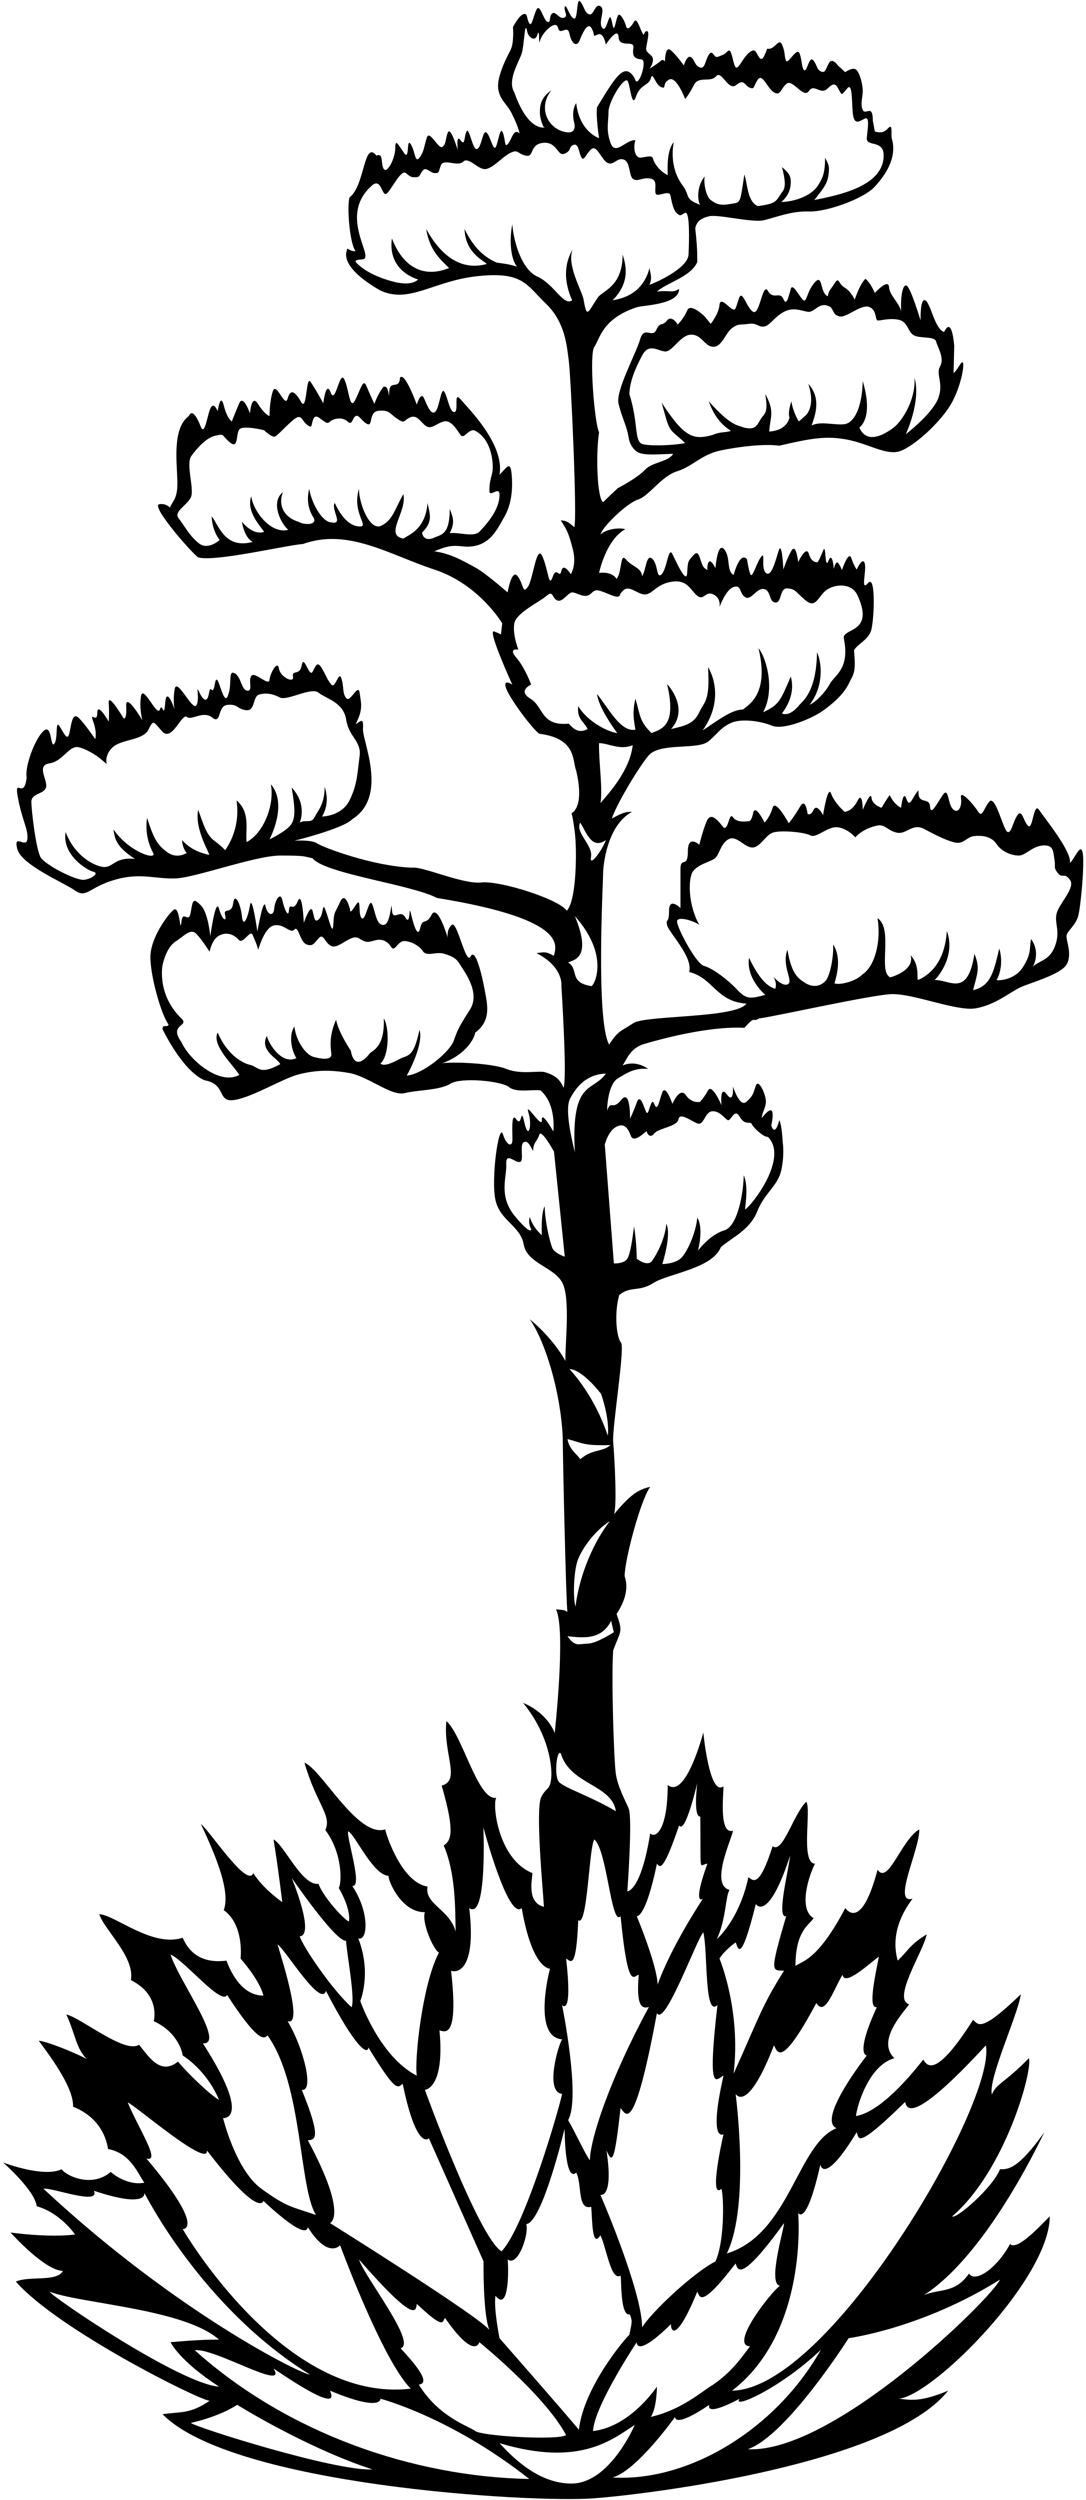 <?xml version="1.0" encoding="UTF-8"?>
<svg xmlns="http://www.w3.org/2000/svg" xmlns:xlink="http://www.w3.org/1999/xlink" width="296pt" height="681pt" viewBox="0 0 296 681" version="1.1">
<g id="surface1">
<path style=" stroke:none;fill-rule:nonzero;fill:rgb(0%,0%,0%);fill-opacity:1;" d="M 293.816 249.75 C 294.551 247.367 295.652 235.266 295.102 232.332 C 294.551 229.398 292.902 233.984 291.617 235.082 C 292.168 231.965 284.652 222.801 283.184 220.602 C 281.719 218.398 281.535 226.102 280.25 225 C 278.969 223.898 278.602 220.234 277.316 222.066 C 276.035 223.898 275.629 227.332 274.508 226.574 C 273.391 225.82 271.266 216.383 269.617 218.398 C 267.969 220.414 267.785 222.984 266.5 220.965 C 265.219 218.949 261.551 214.914 261.918 217.301 C 262.285 219.684 261.184 221.883 259.719 220.414 C 258.25 218.949 258.617 214.184 256.969 216.566 C 255.316 218.949 253.668 222.434 253.484 219.684 C 253.301 216.934 250 219.5 250.367 215.281 C 248.719 216.934 247.984 220.414 247.066 217.664 C 246.148 214.914 245.602 220.051 245.602 220.051 C 245.602 220.051 243.766 219.316 242.484 216.566 C 241.199 218.398 240.285 220.051 240.285 220.051 C 240.285 220.051 237.719 219.316 237.535 217.301 C 237.352 215.281 235.148 220.602 235.148 220.602 C 235.148 220.602 235.148 215.281 233.684 218.215 C 232.219 221.148 230.199 221.148 230.199 221.148 C 230.199 221.148 227.449 218.766 226.535 216.199 C 225.617 213.633 224.336 222.066 224.336 222.066 C 224.336 222.066 222.684 218.766 221.766 220.602 C 220.852 222.434 220.117 221.699 220.117 221.699 C 220.117 221.699 219.566 217.117 218.102 219.684 C 216.633 222.25 214.984 224.266 214.984 224.266 C 214.984 224.266 211.316 217.484 210.586 220.051 C 209.852 222.617 208.383 224.082 208.383 224.082 C 208.383 224.082 205.816 218.766 205.266 221.516 C 204.719 224.266 203.801 223.715 203.801 223.715 C 203.801 223.715 200.867 224.266 199.766 222.617 C 198.668 220.965 198.484 227.016 197.016 225.184 C 195.551 223.352 193.719 221.148 192.617 223.715 C 191.516 226.281 190.602 230.133 190.602 230.133 C 190.602 230.133 187.484 227.199 187.484 231.965 C 187.484 236.734 185.469 233.25 185.469 236.734 C 185.469 240.215 185.469 247.367 185.469 247.367 C 185.469 247.367 182.352 244.25 182.352 248.102 C 182.352 251.949 181.434 249.934 181.801 251.949 C 182.168 253.965 188.949 260.566 187.852 264.781 C 194.449 266.434 195.184 272.852 203.434 273.398 C 200.684 277.434 175.934 276.516 172.633 278.715 C 169.336 280.914 168.418 280.734 166.031 284.582 C 162.367 277.984 164.383 240.398 164.383 238.016 C 164.383 235.633 165.484 224.816 172.266 221.148 C 170.25 221.148 169.516 221.516 166.766 222.984 C 167.867 219.5 173.551 209.781 176.668 205.934 C 179.781 202.082 190.234 204.465 193.168 201.898 C 196.102 199.332 196.469 198.23 199.219 196.949 C 201.969 195.664 207.285 196.398 210.398 197.684 C 213.516 198.965 221.035 195.848 223.969 193.832 C 226.898 191.816 229.836 189.25 231.301 186.316 C 232.766 183.383 233.316 183.199 232.766 177.148 C 233.684 175.5 236.434 174.398 237.352 172.016 C 238.266 169.633 238.816 156.25 236.617 158.816 C 234.418 161.383 236.25 155.516 235.699 153.5 C 235.148 151.48 233.5 155.148 233.5 155.148 C 233.5 155.148 232.766 154.23 232.035 152.031 C 231.301 149.832 229.469 155.332 229.469 155.332 C 229.469 155.332 229.285 154.598 228.551 153.5 C 227.816 152.398 227.266 154.965 227.266 154.965 C 227.266 154.965 226.898 150.016 225.801 152.766 C 224.699 155.516 225.25 147.633 224.336 150.016 C 223.418 152.398 222.867 153.133 222.867 153.133 C 222.867 153.133 221.219 153.5 220.484 150.934 C 219.75 148.367 217.551 153.133 217.551 153.133 C 217.551 153.133 217 147.816 215.719 150.016 C 214.434 152.215 213.516 155.148 213.516 155.148 C 213.516 155.148 213.148 147.082 212.234 150.016 C 211.316 152.949 210.219 157.348 208.75 156.066 C 207.285 154.781 208.75 150.016 207.469 151.664 C 206.184 153.316 205.086 157.715 204.535 156.434 C 203.984 155.148 203.617 152.398 203.617 152.398 C 203.617 152.398 201.969 149.648 199.949 156.617 C 197.934 155.516 199.219 151.848 197.383 149.648 C 195.551 147.449 195 154.781 195 154.781 C 195 154.781 193.535 151.664 192.984 153.5 C 192.434 155.332 193.352 155.727 192.066 154.781 C 190.785 153.84 190.785 149.281 189.133 151.117 C 187.484 152.949 187.484 152.766 187.301 156.066 C 187.117 159.367 184.367 153.133 183.266 150.934 C 182.168 148.73 181.801 154.965 180.336 156.434 C 178.867 157.898 179.418 153.684 177.766 152.215 C 176.117 150.75 176.117 155.332 175.016 156.98 C 174.836 154.598 172.266 154.414 170.617 152.398 C 168.969 150.383 169.605 155.715 168.051 157.715 C 166.766 155.516 163.281 156.066 163.281 156.066 C 163.281 156.066 165.117 147.082 170.434 144.148 C 168.234 143.598 164.934 144.332 163.648 145.617 C 164.383 143.23 170.984 137 173.918 136.082 C 176.852 135.164 180.336 129.664 184.551 128.383 C 188.766 127.098 191.148 123.801 196.469 122.699 C 201.785 121.598 208.383 120.867 212.418 121.414 C 221.035 119.398 225.25 118.664 230.934 119.766 C 236.617 120.867 241.016 123.801 244.684 123.066 C 248.352 122.332 256.602 115 259.535 109.5 C 262.469 104 263.383 96.664 261.734 99.23 C 260.086 101.801 259.902 101.613 259.902 101.613 L 260.086 94.281 C 260.086 94.281 259.535 85.848 257.336 90.434 C 254.766 89.699 253.668 82.547 252.199 81.816 C 250.734 81.082 250.918 87.316 250.918 87.316 C 250.918 87.316 248.168 78.148 247.066 77.781 C 245.969 77.414 245.418 81.082 245.621 84.77 C 244.91 82.227 242.484 80.531 242.301 78.148 C 242.117 75.766 238.449 79.797 238.449 79.797 C 238.449 79.797 237.168 76.863 235.883 75.949 C 234.418 77.23 232.949 81.633 232.949 81.633 C 232.949 81.633 232.035 79.434 230.199 78.332 C 228.367 77.23 228.734 75.215 227.449 77.23 C 226.168 79.246 225.984 78.883 225.617 80.715 C 223.418 79.797 224.336 74.48 222.133 76.863 C 219.934 79.246 219.934 82.363 219.016 81.816 C 218.102 81.266 216.086 76.863 215.535 78.699 C 214.984 80.531 214.434 83.648 213.516 81.449 C 212.602 79.246 210.766 81.816 209.301 79.246 C 207.836 76.684 207.102 86.031 205.266 84.934 C 203.434 83.832 202.336 78.699 201.418 81.266 C 200.5 83.832 200.582 84.703 199.586 84.199 C 198.586 83.691 196.285 80.715 196.102 83.098 C 195.918 85.48 193.719 88.23 193.719 88.23 L 192.066 86.215 C 192.066 86.215 188.219 82.363 187.301 84.566 C 186.383 86.766 184.734 88.414 184.734 88.414 C 184.734 88.414 183.086 85.664 181.801 87.316 C 180.516 88.965 179.969 87.496 178.867 89.883 C 177.766 92.266 175.566 88.598 174.469 92.449 C 173.367 96.301 167.684 106.566 168.602 110.051 C 169.516 113.531 170.066 114.449 170.801 116.832 C 171.535 119.215 171.168 120.316 172.633 122.148 C 174.102 123.98 175.75 123.98 183.449 123.617 C 182.352 125.816 177.766 125.816 175.75 128.016 C 173.734 130.215 168.418 132.965 168.418 132.965 C 168.418 132.965 166.586 134.617 164.383 136.816 C 162.734 135.715 162.367 123.801 163.281 117.75 C 162 115.184 160.531 96.48 162 94.465 C 163.469 92.449 164.016 86.766 173.734 83.648 C 175.934 83.098 185.102 82.914 185.102 78.699 C 183.086 79.98 182.789 78.965 179.051 79.434 C 181.617 77.047 188.398 75.398 190.051 71.363 C 190.051 67.516 189.867 65.684 189.5 62.199 C 189.867 60.363 190.969 59.449 193.352 58.898 C 195.734 58.348 205.086 60.73 208.199 59.996 C 211.316 59.266 215.719 57.434 220.484 57.613 C 225.25 57.797 235.336 54.133 238.266 51.016 C 241.199 47.898 244.684 42.949 243.035 37.633 C 242.852 35.98 243.398 33.414 241.934 35.066 C 240.469 36.715 238.449 35.797 238.449 35.797 C 238.449 35.797 238.086 33.965 237.898 32.863 C 237.898 28.098 235.883 31.582 235.148 29.934 C 234.418 28.281 235.148 26.633 235.148 24.797 C 235.148 22.965 234.418 20.215 233.5 19.113 C 232.586 18.016 230.383 19.664 230.383 19.664 L 228.367 17.832 C 228.367 17.832 226.898 15.633 225.984 17.098 C 225.066 18.566 225.066 20.031 223.785 19.48 C 222.5 18.934 222.684 17.465 221.586 16.363 C 220.484 15.266 219.961 19.707 219.199 19.113 C 218.441 18.523 218.648 16.363 217.918 14.531 C 217.184 12.699 214.766 17.652 214.25 16.547 C 213.734 15.441 214.066 14.164 213.148 12.148 C 212.234 10.133 211.133 13.797 209.117 13.246 C 208.383 15.082 207.836 16.914 206.918 15.633 C 206 14.348 206 12.883 204.168 14.348 C 202.336 15.816 201.051 19.664 200.316 18.016 C 199.586 16.363 199.398 12.883 198.301 13.98 C 197.199 15.082 197.016 14.898 195.734 15.449 C 194.449 15.996 194.449 13.434 193.352 14.715 C 192.25 15.996 192.25 18.934 190.785 18.383 C 189.316 17.832 189.5 16.547 188.398 15.633 C 187.301 14.715 186.383 17.832 186.383 17.832 C 186.383 17.832 184.184 14.715 182.719 13.613 C 181.25 12.516 181.25 16.73 181.25 16.73 C 181.25 16.73 180.699 15.996 180.148 16.547 C 179.602 17.098 177.035 18.746 177.035 18.746 C 177.035 18.746 178.133 17.281 177.949 15.996 C 177.766 14.715 175.934 14.531 176.117 13.066 C 176.301 11.598 177.219 8.48 176.301 8.48 C 175.383 8.48 175.75 10.316 175.016 8.848 C 174.281 7.383 173.551 4.633 172.816 5.914 C 172.086 7.199 170.984 8.48 170.645 7.152 C 170.309 5.828 168.969 3.164 168.418 4.266 C 167.867 5.363 167.5 8.48 167.133 7.383 C 166.766 6.281 166.586 3.898 166.031 4.996 C 165.484 6.098 164.934 9.031 164.016 7.383 C 163.102 5.73 165.117 2.613 163.648 1.699 C 162.184 0.781 161.816 4.449 160.531 3.898 C 159.25 3.348 159.25 1.699 158.148 0.414 C 157.051 -0.867 157.602 5.547 156.391 5.043 C 155.18 4.535 154.301 0.781 153.934 1.883 C 153.566 2.98 155.031 4.266 153.75 4.816 C 152.469 5.363 151.367 2.797 150.449 3.715 C 149.531 4.633 150.266 6.465 149.164 5.914 C 148.066 5.363 147.148 0.781 146.234 2.613 C 145.316 4.449 144.949 7.566 144.219 6.281 C 143.484 4.996 143.852 3.348 142.566 3.898 C 141.281 4.449 139.816 7.383 139.816 7.383 C 139.816 7.383 140.184 11.781 139.082 13.797 C 137.984 15.816 135.414 20.949 135.781 24.066 C 136.148 27.184 138.164 28.281 139.449 30.848 C 140.734 33.414 141.102 34.516 141.648 36.348 C 140 34.883 139.633 37.633 138.531 39.098 C 137.434 40.566 137.801 37.996 137.066 36.164 C 136.332 34.332 135.965 37.996 135.234 39.832 C 134.5 41.664 133.766 37.266 132.664 36.164 C 131.566 35.066 131.383 39.832 130.102 40.566 C 128.816 41.297 127.898 34.332 127.164 35.797 C 126.434 37.266 126.801 40.016 125.516 38.184 C 124.234 36.348 124.781 40.934 124.781 40.934 C 124.781 40.934 122.766 34.148 122.031 36.164 C 121.301 38.184 121.625 39.27 120.566 40.016 C 119.508 40.758 117.082 35.246 116.352 37.449 C 115.617 39.648 115.617 41.297 114.332 42.949 C 113.051 44.598 113.234 41.297 111.949 39.281 C 110.664 37.266 111.766 44.047 110.117 41.664 C 108.465 39.281 107.734 37.633 107.734 40.383 C 107.734 43.133 105.531 47.348 104.617 46.066 C 103.699 44.781 104.617 41.48 102.602 42.398 C 99.117 37.996 99.484 50.648 95.266 53.766 C 94.531 56.148 95.266 66.23 96.918 68.434 C 96 68.434 95.449 68.246 94.715 67.699 C 92.332 72.648 101.684 77.965 103.516 79.066 C 111.582 82.914 118 76.496 130.281 75.215 C 142.566 73.934 143.484 77.598 148.801 82.73 C 154.117 87.863 154.484 94.281 155.031 98.316 C 155.586 102.348 157.418 142.316 156.5 143.598 C 155.398 142.684 154.664 141.766 152.836 141.766 C 154.68 144.562 155.031 145.434 156.133 149.648 C 157.234 153.867 155.586 156.434 155.586 156.434 C 155.586 156.434 153.566 153.133 153.016 155.516 C 152.469 157.898 151.734 154.051 150.633 157.164 C 149.531 160.281 149.531 155.516 147.883 151.664 C 146.234 147.816 145.316 157.898 143.852 159.914 C 142.383 161.934 142.75 159.184 141.102 156.98 C 139.449 154.781 138.352 161.383 138.352 161.383 C 138.352 161.383 132.301 156.066 129.551 154.598 C 126.801 153.133 122.949 150.75 118.367 150.199 C 122.949 148.184 124.234 148.73 126.984 148.914 C 133.398 149.098 135.414 144.332 137.434 140.848 C 139.449 137.367 139.816 133.148 139.449 129.117 C 139.082 125.082 137.801 127.832 136.148 129.301 C 137.617 121.051 127.531 111.148 125.516 108.766 C 123.5 106.383 125.148 112.066 123.867 112.25 C 122.582 112.434 122.031 108.215 121.117 106.75 C 120.199 105.281 119.832 110.781 118.734 112.066 C 117.633 113.348 116.531 110.781 115.617 108.582 C 114.699 106.383 113.602 110.23 113.602 110.23 C 113.602 110.23 110.301 101.066 109.016 102.898 C 108.832 106.383 106.266 103.266 106.082 106.75 C 105.898 110.23 106.266 104.363 104.434 105.465 C 102.781 107.664 102.051 110.051 102.051 110.051 C 102.051 110.051 100.766 107.301 99.848 105.098 C 98.934 102.898 98.199 106.383 96.734 109.133 C 95.266 111.883 95.082 105.648 93.801 103.266 C 92.516 100.883 91.418 110.414 90.133 106.934 C 88.848 103.449 88.117 109.863 88.117 109.863 C 88.117 109.863 85.918 105.832 84.633 104 C 83.348 102.164 83.715 112.434 82.066 109.5 C 80.414 106.566 79.133 105.832 78.398 108.582 C 77.664 111.332 75.281 103.816 74.367 106.566 C 73.449 109.316 73.449 113.348 73.449 113.348 C 73.449 113.348 72.164 112.98 70.332 110.051 C 68.5 107.113 68.133 112.617 68.133 112.617 C 68.133 112.617 66.301 107.301 65.199 109.863 C 64.098 112.434 63.184 114.816 63.184 114.816 C 63.184 114.816 61.898 114.082 60.984 110.414 C 60.066 106.75 59.332 112.066 59.332 112.066 C 59.332 112.066 58.414 109.5 57.5 110.965 C 56.582 112.434 55.848 119.031 54.75 116.281 C 53.648 113.531 52.367 111.332 51.449 113.348 C 47.051 116.648 48.148 125.266 48.332 130.582 C 48.516 135.898 47.234 136.082 46.316 138.281 C 45.398 137.367 44.301 137.184 43.383 137.367 C 41.047 137.832 52.184 150.566 54.016 151.848 C 58.598 153.133 77.848 148.551 82.617 148.184 C 94.898 143.781 106.082 151.117 118.367 155.148 C 130.648 159.184 136.883 169.816 136.883 169.816 L 136.52 172.914 C 136.516 172.859 136.379 172.633 134.684 172.016 C 132.664 171.281 139.633 186.5 139.633 186.5 C 139.633 186.5 136.883 184.664 137.984 187.598 C 139.082 190.531 145.133 198.598 146.969 199.883 C 157.234 201.164 155.949 207.215 157.051 209.965 C 159.434 220.234 155.766 221.516 155.766 221.516 C 155.766 221.516 156.133 222.434 156.684 226.832 C 157.234 231.234 157.234 245.164 154.484 248.102 C 152.469 244.984 136.332 239.852 131.199 240.398 C 126.066 240.949 115.434 236 112.316 236.367 C 101.684 236 88.117 230.867 86.465 229.766 C 84.816 228.664 80.234 229.031 80.234 229.031 C 80.234 229.031 93.617 225.73 96 223.164 C 105.898 216.934 98.75 201.898 98.934 198.598 C 99.117 195.301 98.383 196.398 96.918 197.316 C 99.117 193.098 98.383 191.449 98.016 188.699 C 97.648 185.949 95.449 191.633 94.348 190.164 C 93.25 188.699 93.801 187.23 93.066 184.848 C 92.332 182.465 91.418 187.781 90.316 186.5 C 89.215 185.215 89.031 184.301 87.75 182.098 C 86.465 179.898 86.098 181.367 85.184 183.016 C 84.266 184.664 82.801 178.066 82.25 181.184 C 81.699 184.301 79.5 182.281 79.867 184.301 C 80.234 186.316 76.383 184.48 76.016 182.098 C 75.648 179.715 73.633 183.383 73.449 185.215 C 73.266 187.051 69.414 182.832 68.5 184.117 C 67.582 185.398 69.051 188.332 67.398 188.148 C 65.75 187.965 65.75 184.301 63.914 183.383 C 62.082 182.465 63.367 186.5 62.082 189.617 C 60.801 192.73 59.332 181.914 58.598 186.133 C 57.867 190.348 57.5 185.766 56.949 188.883 C 56.398 192 55.117 190.348 54.199 188.332 C 53.281 186.316 54.566 190.715 53.465 192.184 C 52.367 193.648 48.148 184.301 47.598 187.781 C 47.051 191.266 47.598 193.281 47.598 193.281 C 47.598 193.281 45.398 186.684 45.031 191.449 C 44.664 196.215 44.301 191.082 43.566 193.281 C 42.832 195.48 38.984 186.316 38.434 189.617 C 37.883 192.914 38.801 196.215 38.801 196.215 C 38.801 196.215 34.18 188.398 34.398 192.367 C 34.617 196.336 33.664 195.664 33.664 195.664 C 33.664 195.664 29.449 188.516 29.633 191.449 C 29.816 194.383 29.633 196.582 29.633 196.582 C 29.633 196.582 26.516 191.082 26.516 194.199 C 26.516 197.316 24.316 193.465 25.414 196.582 C 26.516 199.699 25.965 201.348 25.965 201.348 C 25.965 201.348 23.215 197.316 21.566 195.664 C 19.914 194.016 19.551 196.398 19 199.332 C 18.449 202.266 17.531 199.883 16.25 197.867 C 14.965 195.848 15.883 201.348 14.781 202.633 C 13.684 203.914 14.23 196.949 11.848 199.148 C 9.465 201.348 6.715 208.867 7.266 211.801 C 6.531 218.215 3.781 211.25 4.883 217.301 C 5.98 223.352 7.816 226.102 7.449 228.664 C 7.082 231.234 3.598 226.832 4.699 231.234 C 5.801 235.633 17.348 240.398 20.465 242.602 C 23.582 244.801 24.316 241.684 31.281 239.664 C 38.25 237.648 42.281 239.484 47.781 239.301 C 53.281 239.117 69.598 233.066 76.383 233.066 C 83.168 233.066 82.617 233.25 85.184 233.801 C 88.484 238.016 112.133 240.949 119.102 244.617 C 156.5 250.664 151.152 258.32 151 260.383 C 148.801 259.281 148.801 259.281 146.234 259.648 C 153.75 263.5 153.016 268.633 153.016 268.633 C 153.016 268.633 154.664 294.484 153.566 296.316 C 152.469 293.383 150.266 292.648 148.617 292.102 C 146.969 291.551 142.016 292.832 137.984 291.184 C 133.949 289.531 122.031 289.164 120.383 289.715 C 126.066 287.699 129 283.852 129.551 281.281 C 133.949 277.984 132.852 273.766 132.117 269.734 C 131.383 265.699 129.551 258 128.266 260.566 C 126.984 263.133 124.602 250.664 123.133 251.949 C 121.664 253.234 122.031 255.434 122.031 255.434 C 122.031 255.434 119.281 246.082 117.633 249.199 C 115.984 252.316 115.25 249.75 114.516 252.867 C 113.781 255.984 112.5 251.031 111.949 248.648 C 111.398 246.266 111.949 252.5 110.484 249.934 C 109.016 247.367 107 251.398 106.816 247.734 C 106.633 244.066 106.633 251.766 104.617 251.949 C 102.602 252.133 102.414 248.832 101.5 246.449 C 100.582 244.066 99.668 251.215 98.566 250.117 C 97.465 249.016 98.641 243.879 96.918 246.633 C 95.191 249.387 95.449 247.914 95.449 247.914 C 95.449 247.914 94.168 242.414 92.699 245.715 C 91.234 249.016 91.051 248.102 90.867 251.582 C 90.684 255.066 89.949 251.398 88.848 248.281 C 87.75 245.164 88.301 249.016 87.016 250.301 C 85.734 251.582 85.734 250.117 85.184 248.102 C 84.633 246.082 82.801 251.398 82.801 251.398 C 82.801 251.398 82.434 242.414 81.148 245.531 C 79.867 248.648 78.949 245.531 78.766 247.914 C 78.582 250.301 77.484 247.551 76.934 245.164 C 76.383 242.781 74.914 245.352 74.734 247.551 C 74.551 249.75 72.898 249.383 72.348 246.816 C 71.801 244.25 70.148 253.781 70.148 253.781 C 70.148 253.781 68.684 243.332 68.133 246.633 C 67.582 249.934 66.301 253.051 65.934 249.566 C 65.566 246.082 63.914 242.965 63.551 246.082 C 63.184 249.199 60.801 247.184 61.348 249.199 C 61.898 251.215 60.617 250.852 59.699 247.551 C 58.781 244.25 57.316 255.066 57.316 255.066 C 57.316 255.066 56.766 248.648 54.75 246.633 C 52.734 244.617 52.551 244.984 52 248.465 C 51.449 251.949 49.801 247.551 49.434 251.215 C 49.066 254.883 49.066 246.266 47.234 247.914 C 45.398 249.566 41.184 255.434 41 260.383 C 40.816 265.332 43.934 276.516 45.949 279.082 C 45.582 280.184 44.301 278.715 44.301 280.367 C 47.965 287.699 52.367 293.016 55.848 294.301 C 61.898 295.398 58.965 300.531 64.098 299.617 C 69.234 298.699 77.117 293.75 81.516 292.648 C 85.918 291.551 89.766 291.367 95.082 292.281 C 100.398 293.199 106.633 298.699 110.301 297.781 C 113.965 296.867 119.832 297.051 122.766 295.215 C 125.699 293.383 136.699 294.484 138.719 296.133 C 140.734 297.781 145.316 296.684 147.332 297.051 C 151.734 300.898 150.816 308.234 150.816 308.234 C 150.816 308.234 147.516 302.367 147.699 305.117 C 147.883 307.867 142.934 299.617 144.031 303.102 C 145.133 306.582 144.031 310.801 142.934 305.852 C 141.832 300.898 142.383 307.316 140.734 304.934 C 139.082 302.551 139.816 309.699 139.633 310.984 C 139.449 312.266 138.164 312.266 137.066 308.965 C 135.965 305.664 133.766 321.25 135.051 326.934 C 136.332 332.617 141.832 333.898 142.75 339.031 C 143.664 344.168 150.816 345.086 153.199 349.301 C 155.586 353.516 153.934 366.719 154.117 370.75 C 152.836 368.367 149.531 363.602 144.398 359.383 C 148.617 365.434 152.836 379.184 153.383 391.648 C 153.383 396.785 154.301 437.484 154.664 439.133 C 153.75 438.402 152.836 438.586 151.551 438.402 C 154.301 444.086 151.184 472.133 151.184 472.133 C 151.184 472.133 149.531 466.816 142.566 463.883 C 149.898 472.867 150.449 481.668 150.266 484.051 C 149.977 487.805 148.906 486.773 147.516 489.551 C 145.867 492.852 148.066 515.77 148.25 519.434 C 143.664 518.336 144.949 512.469 145.133 510.27 C 135.965 506.602 134.133 492.117 135.234 489.734 C 130.281 490.652 126.066 472.684 121.664 468.836 C 120.75 477.816 125.699 484.969 120.383 486.434 C 124.234 499.633 122.766 501.469 120.934 502.75 C 124.168 510.188 124.074 519.746 124.184 526.18 C 122.582 520.168 115.617 518.699 116.531 513.934 C 109.566 512.836 105.352 500.184 104.984 498.352 C 97.465 500.734 87.566 481.852 82.984 480.199 C 86.281 491.566 90.5 494.5 88.668 498.535 C 93.617 505.133 93.066 513.383 92.332 514.301 C 94.898 518.699 95.449 522.184 95.082 523.469 C 93.066 522.367 87.75 516.133 86.832 513.199 C 82.25 513.75 77.484 502.566 74.551 501.102 C 75.648 507.52 76.934 518.152 76.934 518.152 C 76.934 518.152 71.984 514.852 69.039 510.277 C 67.398 514.484 57.086 498.613 54.75 496.883 C 59.148 506.234 62.816 515.402 60.984 520.352 C 66.664 524.383 65.566 533.551 65.566 533.551 C 65.566 533.551 70.699 539.234 71.801 543.637 C 65.566 543.637 62.633 536.484 61.715 534.102 C 53.465 535.199 50.715 530.066 49.801 527.867 C 41.551 530.617 31.281 521.633 27.066 521.449 C 28.348 525.668 36.781 533 35.684 539.418 C 41.551 542.352 42.648 547.117 41.914 550.602 C 49.066 553.902 49.801 559.949 49.801 559.949 C 49.801 559.949 56.262 563.801 59.699 572.051 C 57.133 570.586 50.898 564.535 48.516 561.602 C 43.566 565.637 40.266 559.77 37.883 557.02 C 34.031 559.586 22.117 549.684 18.082 548.77 C 20.648 554.449 20.648 557.75 23.582 560.867 C 20.098 559.035 12.766 556.102 10.566 555.918 C 13.5 559.949 20.098 568.566 19.914 573.887 C 27.617 577 29.082 583.051 29.449 585.434 C 35.684 586.535 37.699 592.402 39.348 594.602 C 35.867 595.336 32.016 593.316 30.184 591.668 C 25.051 596.066 18.082 592.77 16.801 590.934 C 11.848 593.316 0.848 589.102 0.848 589.102 C 0.848 589.102 9.465 596.617 10.016 601.02 C 15.332 602.484 19.184 606.887 20.465 608.719 C 12.949 609.637 2.867 608.168 2.867 608.168 C 2.867 608.168 12.215 618.617 17.164 618.617 C 15.516 621.734 7.816 619.902 4.332 621.551 C 15.699 634.57 54.199 653.82 57.133 654.004 C 51.816 657.668 49.25 656.934 44.301 657.668 C 63.367 677.102 144.949 681.867 161.816 680.586 C 178.684 679.301 242.668 671.051 258.434 651.254 C 250.918 654.367 248.352 653.82 245.051 653.453 C 254.586 652.352 286.117 620.637 286.117 603.77 C 283.367 606.52 277.133 613.301 275.301 611.285 C 272 617.52 265.949 622.102 264.117 619.352 C 260.266 624.852 256.234 623.387 251.836 625.219 C 268.883 614.219 283.367 583.418 284.652 580.852 C 277.305 591.125 274.75 590.934 272.551 590.934 C 270.535 596.066 260.449 604.684 259.535 603.77 C 274.016 591.301 281.535 563.984 280.434 560.684 C 274.016 567.285 271.449 567.652 270.352 570.586 C 269.25 566.367 277.5 548.77 278.234 543.27 C 267.234 553.902 266.684 551.52 265.219 550.234 C 254.766 566.734 252.566 562.52 251.652 561.051 C 240.836 574.801 235.148 576.086 233.316 576.449 C 233.5 574.066 236.617 562.699 243.766 560.684 C 239 556.102 245.602 548.949 247.801 546.02 C 243.035 544.551 251.836 531.352 252.566 526.949 C 247.801 529.883 247.617 531.352 244.684 534.102 C 242.301 525.668 247.434 519.066 248.719 517.234 C 243.035 518.883 250.781 503.625 250.551 498.352 C 245.602 501.285 242.117 513.566 239.184 509.352 C 234.969 525.301 231.117 520.719 230.383 519.801 C 222.684 534.469 218.285 534.285 216.816 535.566 C 216.816 526.219 220.301 524.566 221.766 522.551 C 217.367 519.984 220.668 510.449 222.133 507.699 C 218.102 507.52 221.219 492.852 219.75 490.836 C 216.266 494.133 213.336 505.133 210.586 502.934 C 206.918 514.484 205.266 512.285 203.984 511.367 C 201.785 521.633 196.836 526.949 195.367 528.234 C 197.883 523.129 197.75 516.316 198.852 514.852 C 193.352 513.383 199.586 500.734 199.766 498.719 C 195.918 499.816 197.199 489 197.199 486.617 C 193.352 489.551 191.699 471.949 191.699 471.949 C 191.699 471.949 186.934 490.285 181.984 486.25 C 181.984 498.535 178.684 500.918 177.219 499.449 C 174.648 515.402 170.984 515.219 170.984 515.219 C 170.984 515.219 172.453 495.246 171.352 492.668 C 170.25 490.102 168.418 486.801 167.867 483.316 C 167.316 479.836 166.586 456.551 167.133 449.586 C 169.148 444.086 169.883 444.816 168.051 439.684 C 169.336 437.668 171.719 433.633 170.25 429.418 C 170.25 424.836 174.648 408.516 177.219 405.035 C 173.918 405.766 171.719 407.234 167.316 412.551 C 168.234 410.719 167.5 396.969 167.133 392.934 C 166.766 388.898 170.617 365.984 169.148 365.617 C 167.867 363.602 167.5 357.184 168.781 352.785 C 171.898 350.219 174.102 352.051 178.133 349.484 C 182.168 346.918 194.086 345.633 196.469 339.766 C 199.035 337.383 204.352 335.184 206.367 330.051 C 208.383 324.914 212.051 323.082 212.969 318.684 C 213.883 314.281 213.336 311.164 213.336 311.164 C 213.336 311.164 213.148 306.766 212.418 305.117 C 211.133 310.066 210.219 306.582 210.219 306.582 C 210.219 306.582 212.051 298.883 207.648 304.566 C 207.648 303.102 208.566 302.184 208.75 300.352 C 208.934 298.516 206.734 293.566 206 295.766 C 205.266 297.965 205.266 298.516 203.434 300.164 C 201.602 301.816 199.766 295.949 199.766 295.949 C 199.766 295.949 200.133 300.898 198.117 298.148 C 196.102 295.398 196.648 301.082 196.648 301.082 C 196.648 301.082 194.086 295.031 192.984 297.051 C 191.883 299.066 190.785 300.164 190.785 300.164 C 190.785 300.164 188.586 300.715 186.934 298.332 C 185.285 295.949 183.266 300.715 183.266 300.715 C 183.266 300.715 181.434 295.215 180.516 297.602 C 179.602 299.984 179.234 303.102 178.316 300.715 C 177.398 298.332 176.852 304.566 176.117 302.914 C 175.383 301.266 174.469 297.781 173.551 300.352 C 172.633 302.914 171.719 304.75 171.719 304.75 C 171.719 304.75 171.898 296.5 169.336 299.617 C 166.766 302.734 166.586 299.434 165.484 302.551 C 165.484 299.801 166.219 295.031 168.418 293.75 C 170.617 292.465 172.816 290.816 176.668 291.184 C 174.285 289.531 171.719 289.352 169.699 290.266 C 170.984 288.25 171.898 285.5 175.566 284.398 C 179.234 283.301 192.984 279.449 202.883 280 C 206.184 276.332 204.898 278.715 206.918 277.434 C 210.398 277.066 236.617 271.199 242.668 270.832 C 248.719 270.465 260.633 275.602 265.949 274.684 C 271.266 273.766 275.301 270.281 278.051 269 C 280.801 267.715 289.051 265.516 290.699 262.766 C 292.352 260.016 290.52 256.164 290.699 254.883 C 290.883 253.602 293.086 252.133 293.816 249.75 Z M 175.383 121.051 C 172.68 120.508 174.176 115.723 171.535 107.301 C 171.719 103.633 173.184 100.332 175.016 96.848 C 176.852 93.363 179.234 95.566 181.25 95.75 C 183.266 95.934 185.469 91.164 188.398 91.164 C 191.336 91.164 192.066 94.465 194.449 94.465 C 196.836 94.465 197.75 90.613 199.586 89.332 C 201.418 88.047 201.602 88.598 203.984 88.23 C 206.367 87.863 206.551 89.148 208.199 88.965 C 209.852 88.781 211.133 86.215 213.699 84.934 C 216.266 83.648 218.102 84.566 220.117 84.934 C 222.133 85.297 223.234 81.816 226.352 83.648 C 227.266 84.566 227.086 85.848 228.918 86.215 C 230.75 86.582 234.785 82.73 236.984 83.648 C 239.184 84.566 238.332 87.363 239.367 87.316 C 240.402 87.27 242.668 86.582 245.051 87.133 C 247.434 87.684 247.434 90.434 249.086 91.348 C 250.734 92.266 254.766 91.531 255.133 93 C 255.5 94.465 257.516 97.582 256.234 99.781 C 254.949 101.98 257.336 104.363 255.684 108.582 C 254.035 112.801 246.883 118.301 246.883 118.301 C 246.883 118.301 251.102 109.316 249.266 102.898 C 249.633 108.766 245.969 114.633 243.586 116.465 C 241.199 118.301 236.25 121.23 234.234 116.465 C 236.066 115 237.352 111.148 235.148 103.816 C 234.969 111.148 232.766 115.184 230.199 115.551 C 227.633 115.914 223.602 114.633 221.219 115.914 C 222.133 113.164 223.969 108.582 220.301 104.551 C 222.5 111.148 219.383 113.348 219.383 113.348 L 217.734 114.816 C 217.734 114.816 216.086 112.25 215.719 109.316 C 214.617 112.434 215.168 113.715 215.168 113.715 C 215.168 113.715 214.801 117.199 209.668 117.566 C 209.852 113.715 211.316 112.25 208.566 107.301 C 209.484 112.801 208.383 112.434 207.285 114.266 C 206.184 116.098 205.816 117.199 202.699 116.465 C 201.051 115.73 199.398 116.281 193.168 109.316 C 194.816 113.898 197.016 115.914 199.219 117.383 C 197.566 117.934 196.52 117.508 194.266 118.48 C 188.949 119.949 186.566 119.215 180.336 109.684 C 182.719 118.301 181.984 116.281 186.75 120.684 C 184.551 121.23 178.133 121.598 175.383 121.051 Z M 118.184 146.531 C 116.164 147.449 115.066 146.164 115.066 145.066 C 118.184 141.949 117.082 139.934 116.531 137 C 115.984 144.148 111.582 145.617 109.934 146.715 C 104.617 145.801 111.031 139.383 109.934 134.617 C 107.551 138.832 107 141.766 103.883 143.23 C 100.766 144.699 97.832 137.184 97.832 133.148 C 95.816 139.934 101 143.641 97.832 143.414 C 94.664 143.188 92.516 139.75 91.234 137 C 90.133 138.832 93.801 143.051 90.316 142.316 C 87.566 142.133 84.816 136.633 84.266 133.148 C 83.531 136.266 84.082 138.832 85.367 140.848 C 86.844 143.168 82.801 143.051 81.332 142.133 C 77.664 141.031 75.648 137.914 77.117 134.066 C 73.633 136.816 76.566 142.684 78.582 144.332 C 73.723 145.609 68.867 139.016 68.5 135.164 C 67.031 139.199 70.883 143.23 71.984 144.883 C 68.867 145.98 65.934 142.133 65.934 142.133 C 65.934 142.133 66.484 146.348 68.867 147.633 C 61.164 149.648 59.699 143.051 57.684 140.664 C 57.867 144.883 59.883 147.082 59.883 147.082 C 59.883 147.082 56.766 150.016 54.199 148 C 51.633 145.98 50.164 143.051 48.699 141.215 C 47.234 139.383 50.898 137.73 52 135.531 C 53.098 133.332 50.531 126.367 52.184 124.164 C 53.832 121.965 56.215 119.215 58.781 118.664 C 61.348 118.117 60.25 118.48 62.633 120.5 C 65.016 122.516 64.281 118.301 65.199 117.016 C 66.117 115.73 71.984 117.199 71.984 117.199 C 71.984 117.199 74.168 119.324 75 118.902 C 75.832 118.48 77.484 116.465 79.867 114.449 C 82.25 112.434 82.066 114.449 83.715 115.73 C 85.367 117.016 84.633 115.551 85.551 113.898 C 86.465 112.25 88.668 116.098 89.766 115 C 90.867 113.898 93.434 113.531 94.715 114.816 C 96 116.098 96 113.898 96.918 113.348 C 97.832 112.801 98.75 115 100.215 115.551 C 101.684 116.098 100.398 112.066 103.332 111.883 C 106.266 111.699 106.082 112.617 108.281 114.082 C 110.484 115.551 109.75 114.633 111.766 113.715 C 113.781 112.801 114.699 115.184 116.164 116.098 C 117.633 117.016 118.914 115.367 120.934 114.816 C 122.949 114.266 124.602 117.199 125.516 118.48 C 126.434 119.766 127.531 117.016 129.184 117.199 C 134.133 119.398 134.684 126.73 134.133 128.934 C 133.582 131.133 133.398 131.684 133.398 133.699 C 133.398 135.715 136.148 132.191 136.148 134.801 C 136.148 139.016 132.484 142.867 130.832 144.699 C 129.184 146.531 125.148 144.883 122.582 145.25 C 124.051 142.316 123.5 141.031 122.582 138.648 C 122.582 145.801 120.199 145.617 118.184 146.531 Z M 73.449 228.664 C 73.449 228.664 78.582 219.133 73.816 213.633 C 74.914 219.316 71.801 227.016 67.215 229.398 C 66.848 225.914 68.316 221.332 64.465 218.031 C 65.711 226.219 61.348 231.602 61.348 231.602 C 61.348 231.602 60.617 230.684 58.414 229.031 C 56.215 227.383 55.484 224.633 54.016 220.602 C 52.914 226.102 57.594 233.035 56.949 232.883 C 53.832 232.148 51.633 231.051 49.617 228.852 C 49.801 231.414 50.898 232.332 50.898 232.332 C 50.898 232.332 48.332 234.164 45.582 232.148 C 42.832 230.133 41.914 228.484 40.082 222.801 C 39.531 226.648 40.449 229.949 41.734 232.332 C 42.898 234.496 35.133 232.148 30.914 225.914 C 31.281 228.484 31.648 230.684 36.781 233.984 C 31.648 233.434 30.914 236 28.715 236.184 C 26.516 236.367 20.465 233.617 17.898 226.648 C 16.801 232.883 23.766 237.102 25.414 237.465 C 27.066 237.832 25.23 239.301 23.031 239.664 C 20.832 240.031 12.398 235.633 11.117 233.617 C 9.832 231.602 8.551 220.781 8.551 218.398 C 8.551 216.016 12.215 216.383 12.582 214.367 C 12.949 212.348 9.832 208.5 13.5 207.949 C 17.164 207.398 18.816 203 21.383 203.551 C 23.949 204.098 26.883 206.301 26.883 206.301 L 29.082 208.133 C 29.082 208.133 28.348 205.75 30.734 203.551 C 33.117 201.348 38.984 201.715 40.449 198.781 C 41.914 195.848 41.734 196.582 44.301 199.332 C 46.867 202.082 49.617 194.199 50.898 195.301 C 52.184 196.398 55.301 193.465 57.867 195.48 C 60.434 197.5 59.148 192.184 62.082 192 C 65.016 191.816 64.465 193.098 67.031 193.465 C 69.598 193.832 68.867 189.801 70.516 189.25 C 72.164 188.699 74.184 188.883 76.199 189.98 C 78.215 191.082 84.816 187.051 86.832 188.699 C 88.848 190.348 93.617 191.266 94.348 196.031 C 95.082 200.801 98.566 201.898 98.016 205.934 C 97.465 209.965 97.465 213.633 95.266 218.031 C 93.066 222.434 87.75 222.434 87.75 222.434 C 87.75 222.434 90.133 219.133 88.484 214.367 C 88.484 219.133 86.648 220.781 85.734 222.617 C 84.816 224.449 83.348 223.164 81.699 224.082 C 82.434 222.25 82.984 218.215 79.5 214.551 C 80.414 220.051 80.598 222.801 79.316 224.633 C 78.031 226.465 73.449 228.664 73.449 228.664 Z M 114.332 280.551 C 112.684 288.434 111.031 287.332 109.016 288.434 C 107 289.531 104.617 290.633 103.699 289.715 C 106.082 287.699 106.172 279.961 104.617 277.434 C 104.801 283.664 102.965 285.5 100.949 286.781 C 96.367 292.648 95.633 286.234 95.633 286.234 C 95.633 286.234 92.332 281.465 91.598 277.801 C 89.582 282.383 90.133 285.316 90.316 287.148 C 90.5 288.984 87.199 288.434 85.367 287.883 C 83.531 287.332 80.781 284.031 80.234 279.633 C 78.582 282.199 79.5 286.234 80.781 288.25 C 76.934 290.082 73.449 284.766 72.715 282.199 C 70.699 286.234 75.648 288.25 76.383 289.898 C 70.699 293.016 70.516 290.633 68.133 290.082 C 65.75 289.531 61.715 286.965 59.332 281.281 C 57.5 284.766 64.098 290.633 65.199 292.832 C 59.883 295.766 51.633 288.801 49.434 283.852 C 45.949 279.082 51.449 279.633 49.617 277.617 C 42.648 271.016 44.301 262.949 44.301 262.949 C 44.301 262.949 45.215 258.184 47.781 256.531 C 50.348 254.883 52 252.684 53.648 254.516 C 55.301 256.352 57.133 259.281 57.133 259.281 C 57.133 259.281 57.684 255.984 59.699 254.883 C 61.715 253.781 63.734 254.516 65.016 255.984 C 66.301 257.449 68.133 253.051 68.867 254.699 C 69.598 256.352 70.332 258.184 70.332 258.734 C 70.332 259.281 71.801 252.867 74.551 252.133 C 77.301 251.398 79.133 254.516 80.234 253.234 C 81.332 251.949 81.699 256.531 83.531 257.266 C 85.367 258 85.734 256.715 87.016 255.434 C 88.301 254.148 88.668 257.449 90.684 257.816 C 92.699 258.184 95.816 254.332 97.832 255.617 C 99.848 256.898 100.215 256.715 102.234 256.164 C 104.25 255.617 105.715 256.531 106.633 258 C 107.551 259.465 108.465 256.352 110.117 256.352 C 111.766 256.352 114.148 257.449 115.25 259.102 C 116.352 260.75 118.734 259.102 121.117 259.832 C 123.5 260.566 124.414 261.117 125.516 262.949 C 126.617 264.781 131.016 270.465 128.082 275.051 C 125.148 279.633 124.781 280.367 123.684 283.484 C 122.582 286.602 115.25 292.648 110.852 293.016 C 113.234 288.801 115.25 283.117 114.332 280.551 Z M 150.449 339.766 C 149.898 338.117 148.617 333.531 148.434 328.582 C 147.332 330.969 147.699 336.469 147.699 336.469 C 147.699 336.469 145.316 334.633 144.398 331.516 C 143.852 333.352 144.766 334.816 144.766 334.816 C 144.766 334.816 144.949 336.836 140.367 331.332 C 135.781 325.832 138.164 320.699 137.984 317.215 C 137.801 313.734 140.184 316.664 141.605 316.562 C 143.027 316.461 141.469 311.898 142.75 311.164 C 144.031 310.434 144.766 312.816 145.316 313.551 C 145.316 311.164 146.414 310.984 146.969 309.148 C 147.516 307.316 151 313.734 151 313.734 L 153.934 342.336 C 153.934 342.336 151 341.418 150.449 339.766 Z M 161.086 233.434 C 161.633 230.133 156.684 226.832 158.148 224.082 C 159.801 226.648 161.266 231.602 165.117 228.852 C 164.566 230.867 160.531 236.734 161.086 233.434 Z M 163.648 218.766 C 164.383 215.465 163.102 206.664 163.281 202.449 C 165.852 202.449 168.969 204.465 172.449 203 C 171.719 209.598 166.398 215.648 163.648 218.766 Z M 177.398 21.316 C 177.949 19.297 178.5 22.965 180.148 23.699 C 181.801 24.434 180.336 22.781 182.352 21.684 C 184.367 20.582 186.75 26.996 186.75 26.996 C 186.75 26.996 187.852 25.715 189.133 23.148 C 190.418 20.582 193.719 22.598 195.184 20.766 C 196.648 18.934 198.484 24.98 200.684 23.148 C 202.883 21.316 202.883 23.332 204.352 23.883 C 205.816 24.434 205.266 23.516 206.551 21.684 C 207.836 19.848 209.117 24.066 210.949 25.164 C 212.785 26.266 212.785 24.066 214.434 22.781 C 216.086 21.496 219.016 26.996 220.484 24.797 C 221.949 22.598 223.602 26.082 225.617 24.066 C 227.633 22.047 228 23.332 228.734 24.613 C 229.469 25.898 229.285 26.082 230.934 24.066 C 232.586 22.047 232.035 29.566 232.586 31.766 C 233.133 33.965 234.234 33.047 235.699 32.316 C 237.168 31.582 236.434 35.246 236.25 37.633 C 236.066 40.016 240.672 38.086 240.836 42.031 C 241.199 50.832 228.184 53.215 221.949 54.496 C 224.336 51.383 225.434 50.281 225.801 47.715 C 226.168 45.148 225.801 44.781 224.883 42.949 C 224.883 47.348 224.148 48.633 222.867 50.648 C 221.586 52.664 217.945 54.805 212.969 55.047 C 214.984 53.215 215.535 51.383 215.535 49.547 C 215.535 47.715 214.801 46.98 213.148 45.516 C 213.699 47.898 214.434 50.648 213.336 52.113 C 211.352 54.758 212.051 55.414 206.551 56.148 C 203.617 54.863 203.801 50.098 202.883 47.531 C 201.602 55.965 201.969 55.047 198.852 55.598 C 195.734 56.148 194.816 55.23 193.719 54.496 C 192.617 53.766 191.699 50.281 192.066 48.082 C 189.684 51.016 190.234 54.863 190.785 55.781 C 186.383 54.133 188.219 53.398 186.016 50.465 C 183.816 47.531 182.789 43.324 183.633 38.73 C 181.617 41.113 181.984 46.246 181.984 47.715 C 179.418 46.434 178.133 44.047 177.949 43.133 C 177.766 42.215 176.117 42.766 174.648 42.949 C 173.184 43.133 172.449 40.566 173.184 38.184 C 170.617 37.996 167.684 42.582 166.398 38.914 C 165.117 35.246 165.852 33.414 165.852 30.48 C 165.852 27.547 170.434 20.215 171.168 22.23 C 171.898 24.246 172.266 29.566 173.367 26.266 C 174.469 22.965 176.852 23.332 177.398 21.316 Z M 140.184 25.164 C 138.164 21.863 141.469 16.914 142.199 14.531 C 142.934 12.148 143.004 5.176 143.664 8.48 C 144.031 10.316 145.867 11.414 146.414 9.582 C 147.211 6.941 146.742 12.992 147.148 11.23 C 147.699 8.848 151.551 5.18 152.102 7.566 C 152.648 9.949 154.664 6.465 155.219 9.215 C 155.766 11.965 157.234 12.883 157.969 11.047 C 158.699 9.215 160.168 5.73 161.266 7.746 C 162.367 9.766 161.266 10.133 162.918 9.398 C 164.566 8.664 165.117 12.148 165.117 12.148 C 165.117 12.148 168.418 7.016 168.602 10.133 C 168.781 13.246 173 10.68 172.633 13.066 C 172.266 15.449 173 15.996 174.836 16.184 C 176.668 16.363 173.734 24.918 173 21.316 C 170.25 16.73 167.867 20.766 162.734 29.199 C 162.367 31.582 163.281 37.633 163.281 37.633 C 163.281 37.633 157.969 35.98 157.051 28.098 C 155.586 30.297 156.5 33.414 156.5 33.414 C 156.5 33.414 157.602 37.082 153.383 35.797 C 148.934 34.445 146.781 29.016 150.266 24.613 C 147.332 26.633 147.148 28.832 147.148 30.664 C 147.148 32.148 147.867 34.348 148.34 34.746 C 148.516 34.73 148.617 34.699 148.617 34.699 C 148.547 34.84 148.449 34.844 148.34 34.746 C 147.293 34.859 143.473 34.562 140.184 25.164 Z M 155.949 81.816 C 153.566 83.465 151.184 77.598 146.602 75.398 C 142.199 73.566 140 65.863 139.633 61.098 C 138.719 65.684 139.266 70.633 140.914 72.648 C 138.531 71.914 137.984 71.914 135.414 71.547 C 131.566 69.898 128.816 66.965 126.617 62.383 C 126.801 68.98 131.934 70.996 132.664 71.914 C 123.5 74.48 118.172 66.031 116.164 62.383 C 117.082 68.246 120.016 70.633 122.398 73.016 C 115.617 75.766 109.934 73.016 106.816 64.949 C 105.715 73.016 112.133 75.582 113.965 76.133 C 112.684 77.414 110.117 77.414 107.734 76.863 C 101.867 75.398 99.117 73.383 97.648 72.098 C 96.184 70.816 97.098 70.816 98.934 70.633 C 102.234 70.082 91.781 58.531 101.684 50.281 C 103.883 48.816 104.066 53.031 105.164 52.848 C 106.266 52.664 109.199 45.883 110.664 47.164 C 112.133 48.449 112.316 48.266 113.414 48.266 C 114.516 48.266 114.332 47.531 115.25 46.434 C 116.164 45.332 117.266 47.164 118.551 47.164 C 119.832 47.164 119.465 46.797 120.199 44.965 C 120.934 43.133 124.781 45.516 126.25 44.047 C 127.715 42.582 130.281 46.246 132.301 46.066 C 134.316 45.883 136.883 42.766 139.082 41.664 C 141.281 40.566 140.914 41.848 143.301 42.398 C 145.684 42.949 144.219 39.281 148.066 38.914 C 151.914 38.547 151.914 42.766 153.934 41.848 C 155.949 40.934 154.852 40.016 156.316 39.465 C 157.781 38.914 157.781 41.848 158.516 42.949 C 159.25 44.047 159.801 41.664 161.266 40.566 C 162.734 39.465 164.016 43.684 165.668 44.414 C 167.316 45.148 168.234 42.766 170.066 43.496 C 171.898 44.23 171.352 48.082 172.633 48.816 C 173.918 49.547 175.016 48.266 177.219 48.633 C 179.418 48.996 178.316 51.383 178.684 52.664 C 179.051 53.949 182.352 51.566 182.719 53.215 C 183.086 54.863 183.449 57.246 184.551 58.164 C 185.648 59.082 185.469 58.531 186.75 57.98 C 188.035 57.434 187.852 65.316 187.668 69.348 C 187.5 73.035 179.051 76.863 177.035 77.598 C 177.766 75.582 177.398 75.215 177.035 73.016 C 175.016 80.715 168.602 81.449 166.949 81.816 C 172.086 76.684 170.434 71.73 169.699 69.348 C 169.699 78.148 164.238 79.141 162.918 81.082 C 160.168 85.113 159.984 86.949 159.066 81.633 C 158.645 79.176 154.301 72.098 156.133 67.883 C 152.469 73.934 155.219 80.164 155.949 81.816 Z M 155.031 197.133 C 147.332 197.867 148.25 192.551 144.582 190.348 C 140.914 188.148 144.766 186.5 144.766 186.5 C 144.766 186.5 143.117 181.914 140.734 179.164 C 138.352 176.414 141.281 176.965 141.281 176.965 C 141.281 176.965 139.633 172.75 140.184 169.816 C 140.734 166.883 147.148 163.949 148.984 162.301 C 150.816 160.648 150.449 163.031 151.914 163.582 C 153.383 164.133 154.852 161.383 155.949 161.383 C 157.051 161.383 158.336 162.48 159.801 162.301 C 161.266 162.117 161.082 161.199 162.367 160.832 C 163.648 160.465 167.684 163.031 168.602 162.48 C 169.516 161.934 168.234 162.48 169.883 160.832 C 171.535 159.184 173.918 162.117 175.934 161.934 C 177.949 161.75 179.051 159 183.266 158.449 C 187.484 157.898 188.219 160.832 190.051 162.301 C 191.883 163.766 192.25 160.832 194.449 161.934 C 196.648 163.031 196.102 165.414 196.102 165.414 C 196.102 165.414 197.75 160.648 199.949 159.914 C 202.148 159.184 201.418 161.566 203.066 162.664 C 204.719 163.766 206.184 160.098 208.199 160.465 C 210.219 160.832 209.484 163.949 211.316 164.133 C 213.148 164.316 212.418 160.098 214.617 160.281 C 216.816 160.465 216.633 161.016 219.383 163.398 C 222.133 165.781 222.684 163.215 224.699 161.199 C 226.719 159.184 231.953 158.398 233.684 162.117 C 238.633 172.75 229.285 170.914 230.016 174.031 C 231.668 182.281 227.449 183.934 226.168 186.316 C 224.883 188.699 222.316 191.266 220.668 192 C 224.883 186.5 223.785 179.898 222.684 177.699 C 222.5 188.516 218.836 190.898 217.918 192 C 217 193.098 215.168 195.117 213.148 194.383 C 212.977 194.32 217.113 189.984 215.535 184.301 C 212.785 190.715 212.418 192 208.016 194.016 C 211.5 187.414 208.566 178.617 206.734 176.598 C 209.852 189.434 203.617 192.184 202.516 193.281 C 199.219 193.281 195 196.766 191.516 198.965 C 198.668 188.883 192.191 180.59 192.984 181.73 C 193.535 191.082 192.066 190.898 190.602 194.016 C 189.133 197.133 186.934 197.684 182.898 198.598 C 186.566 194.566 184.734 189.617 181.801 186.316 C 184.551 197.684 180.336 198.598 177.586 199.699 C 174.102 196.398 174.469 194.383 173.184 190.348 C 172.266 194.199 172.816 196.398 173.184 198.781 C 169.148 199.516 165.852 192.914 162.734 189.066 C 163.102 192.551 167.133 198.23 168.234 199.699 C 166.219 199.516 160.352 196.949 157.602 192.367 C 157.234 195.848 158.883 196.215 160.168 198.598 C 157.781 199.883 156.316 198.598 155.031 197.133 Z M 156.684 249.566 C 165.852 259.832 162.367 267.715 161.266 268.633 C 154.852 267.715 157.895 263.949 154.852 262.215 C 155.949 261.484 161.633 261.484 156.684 249.566 Z M 155.398 299.25 C 157.051 296.133 159.801 292.648 165.117 292.465 C 161.633 297.602 155.586 293.934 156.684 313.914 C 156.133 311.531 153.75 302.367 155.398 299.25 Z M 165.668 391.102 C 162.918 383.035 158.883 376.984 155.219 372.949 C 158.883 373.133 163.836 379.734 163.836 379.734 C 163.836 379.734 166.219 386.336 165.668 391.102 Z M 166.398 393.668 C 164.016 395.684 161.633 394.586 158.148 397.516 C 157.051 395.867 155.219 394.949 154.664 392.016 C 158.883 393.117 158.883 393.852 166.398 393.668 Z M 166.219 414.383 C 160.719 421.535 157.602 431.066 156.867 437.668 C 156.133 435.469 156.316 427.766 157.602 424.648 C 158.883 421.535 162.184 416.949 166.219 414.383 Z M 122.949 536.852 C 124.188 537.402 129.965 537.402 127.898 519.801 C 132.852 523.238 131.75 497.801 131.75 497.801 C 131.75 497.801 138.488 523.238 142.199 519.801 C 145.09 536.574 149.898 536.301 149.898 536.301 C 149.898 536.301 144.949 554.863 153.199 555.551 C 152.238 556.926 148.387 569.852 153.199 570.402 C 152.648 573.562 143.164 606.562 136.699 613.301 C 130.375 609.453 115.801 569.301 115.801 569.301 C 115.801 569.301 121.301 569.027 119.781 553.109 C 121.426 553.555 125.012 555.277 122.949 536.852 Z M 182.898 633.102 C 182.719 634.57 184 638.969 190.051 624.301 C 190.785 625.586 190.785 629.25 200.5 616.602 C 201.051 617.887 201.234 622.836 213.699 605.602 C 213.699 607.25 209.117 622.285 212.602 622.652 C 210.219 624.301 198.668 638.969 204.438 639.172 C 202.148 642.086 199.766 645.934 194.203 649.734 C 191.391 651.332 186.016 656.387 177.398 658.402 C 179.051 655.836 179.051 650.152 179.051 650.152 C 179.051 650.152 171.891 661.082 161.633 662.254 C 162.008 655.355 173.551 638.051 173.551 638.051 C 173.551 638.051 173.184 642.637 182.898 633.102 Z M 171.535 636.035 C 170.57 636.859 159.156 650.059 157.781 661.887 C 153.656 656.934 136.148 636.953 136.148 636.953 C 136.148 636.953 134.5 628.84 135.051 625.402 C 138.898 630.215 138.625 617.152 138.352 615.5 C 141.238 617.703 144.262 608.352 143.438 605.875 C 147.84 605.465 153.887 579.891 153.887 579.891 C 153.887 579.891 153.887 594.738 157.051 591.852 C 158.699 594.875 157.258 602.215 161.141 601.156 C 161.449 604.5 161.312 612.75 163.648 608.902 C 165.301 612.34 166.539 621.551 169.148 619.902 C 169.426 620.863 168.992 631.148 171.684 630.473 C 172.312 632.277 172.359 632.184 171.535 636.035 Z M 109.199 639.703 C 113.738 638.328 99.484 620.453 97.832 615.5 C 113.781 633.789 113.324 629.25 113.602 627.602 C 121.438 635.027 120.477 632.277 121.301 631.453 C 129.414 643.141 130.648 638.051 130.648 638.051 C 130.648 638.051 148.387 652.352 154.301 663.352 C 152.102 664.863 131.34 663.629 129.551 662.254 C 127.762 660.879 119.648 658.539 114.148 649.602 C 118.137 649.191 111.398 642.176 109.199 639.703 Z M 94.898 498.902 C 96.551 499.312 101.637 510.863 105.898 511 C 105.762 512.375 109.477 521.039 115.801 520.902 C 114.84 523.789 118.273 531.352 119.648 531.902 C 115.113 540.426 112.91 561.188 113.602 565.449 C 103.426 560.227 98.199 545.102 98.199 545.102 C 98.199 545.102 101.363 537.539 97.648 528.051 C 100.262 528.875 100.812 520.902 96 513.75 C 99.023 514.301 94.348 500.414 94.898 498.902 Z M 94.312 528.695 C 94.547 532.363 96.824 544.277 95.844 546.793 C 90.637 542.215 82.523 530.25 81.699 527.5 C 85.961 527.09 79.5 511.551 79.5 511.551 C 79.5 511.551 91.461 529.016 94.312 528.695 Z M 88.848 542.352 C 97.098 558.301 100.262 559.812 100.398 557.75 C 107.824 569.852 108.238 568.891 109.75 567.652 C 113.602 586.215 116.898 582.5 116.898 582.5 L 131.789 616.027 C 131.789 616.027 131.613 630.625 133.398 634.75 C 131.062 631.312 89.949 605.602 89.949 605.602 C 89.949 605.602 95.035 603.676 83.898 583.051 C 85.551 582.777 88.023 583.465 82.25 569.301 C 85.688 569.852 82.801 558.027 78.398 550.602 C 82.523 551.977 77.438 535.613 75.648 529.699 C 77.711 530.938 87.336 547.027 88.848 542.352 Z M 55.301 556.652 C 61.625 556.926 48.699 539.602 46.5 532.449 C 50.348 534.102 60.387 546.477 61.898 543.449 C 70.012 555.965 71.938 555.688 72.898 554.449 C 82.523 567.789 81.426 595.84 86.117 603.391 C 79.363 601.062 78.262 601.34 71.25 596.25 C 64.238 591.164 60.801 577 60.801 577 C 60.801 577 68.91 577.828 55.301 556.652 Z M 34.812 572.738 C 36.738 573.426 56.949 590.891 56.398 585.801 C 70.836 604.641 71.801 599.551 71.801 599.551 C 71.801 599.551 83.348 610.688 83.898 606.703 C 89.398 615.5 92.699 611.652 92.699 611.652 C 92.699 611.652 104.25 643 111.949 650.703 C 77.301 654.828 49.801 607.25 49.801 607.25 C 49.801 607.25 56.398 607.527 39.898 588 C 44.023 589.238 37.699 579.754 34.812 572.738 Z M 11.848 596.25 C 14.188 595.84 27.387 600.926 25.598 596.801 C 40.449 601.75 39.348 597.352 39.348 597.352 C 39.348 597.352 54.887 628.562 84.449 646.852 C 82.523 646.988 48.148 630.078 11.848 596.25 Z M 13.5 624.301 C 22.301 627.602 50.348 628.977 59.699 637.363 C 55.16 637.227 46.5 638.051 46.5 638.051 C 46.5 638.051 48.699 643 59.699 650.152 C 49.25 649.465 14.738 626.09 13.5 624.301 Z M 52 660.051 C 60.387 658.129 64.648 655.102 64.648 655.102 C 64.648 655.102 83.348 666.789 101.5 672.703 C 91.461 673.25 53.926 661.426 52 660.051 Z M 53.098 640.25 C 58.188 639.426 78.676 651.801 74.551 645.203 C 93.523 658.129 90.223 652.215 89.949 651.254 C 104.113 657.164 103.699 653.453 103.699 653.453 C 103.699 653.453 122.812 658.402 144.262 675.312 C 112.961 674.727 78.535 663.078 53.098 640.25 Z M 155.949 676.551 C 146.738 676.688 139.59 669.266 136.148 665.551 C 158.148 672.152 166.949 664.453 173 660.602 C 171.625 663.766 165.164 676.414 155.949 676.551 Z M 166.949 674.902 C 173.551 673.113 184 658.402 184 658.402 C 184 658.402 183.59 661.703 193.352 655.102 C 192.938 656.203 193.488 657.715 201.602 653.453 C 199.262 656.477 212.465 650.84 223.738 640.113 C 211.387 661.938 187.574 676.141 166.949 674.902 Z M 272.551 621 C 270.215 626.227 227.039 668.441 203.801 667.203 C 214.387 663.629 231.301 636.953 231.301 636.953 C 231.301 636.953 251.238 634.34 272.551 621 Z M 233.5 580.852 C 234.188 582.363 232.949 586.078 246.699 572.602 C 247.113 573.699 247.387 580.301 268.699 557.199 C 271.727 572.465 226.215 650.84 199.539 651.254 C 220.438 635.164 217.551 602.852 217.551 602.852 C 217.551 602.852 219.75 606.84 223.602 589.652 C 223.875 591.164 225.801 593.5 233.5 580.852 Z M 222.5 545.652 C 224.883 549.5 227.086 542.168 229.648 537.949 C 230.199 541.25 236.801 535.02 239.551 533 C 238.633 537.77 236.434 547.484 239 546.75 C 232.949 559.949 236.25 559.949 236.25 559.949 C 236.25 559.949 222.5 577.367 228 579.754 C 217.367 583.969 215.168 608.719 198.102 613.871 C 204.535 600.836 200.5 570.402 200.5 570.402 C 200.5 570.402 203.617 576.086 210.949 557.199 C 211.867 558.668 212.602 564.168 222.5 545.652 Z M 200.5 529.152 C 201.051 529.883 201.602 536.484 206 518.699 C 207.102 520.168 210.398 520.719 215.352 505.5 C 214.984 509.352 211.5 522.734 214.277 522.016 C 209.668 537.77 210.398 536.668 213.699 536.852 C 207.648 546.387 206.918 549.5 199.949 564.902 C 202.023 547.559 196.102 533.551 196.102 533.551 C 196.102 533.551 197.199 531.535 200.5 529.152 Z M 195.551 546.199 C 192.617 571.5 195.367 566.184 197.199 565.449 C 192.984 583.969 197.199 581.402 197.199 581.402 C 197.199 581.402 192.984 599.551 196.648 596.25 C 197.383 599.367 197.383 610.918 195 616.051 C 189.133 618.984 177.398 629.984 175.016 634.02 C 175.016 624.117 163.648 597.902 163.648 597.902 C 163.648 597.902 167.316 599 165.301 585.801 C 166.949 589.652 167.5 588.734 169.148 574.25 C 170.617 576.086 172.816 581.953 179.051 548.402 C 181.25 552.25 189.867 528.234 191.699 526.402 C 192.984 531.719 191.883 549.684 195.551 546.199 Z M 179.051 507.699 C 179.785 508.434 180.516 510.816 185.102 497.25 C 186.75 500 190.051 485.699 190.051 485.699 C 190.051 485.699 188.859 495.051 190.875 494.867 C 191.059 511.367 190.418 507.883 192.801 507.699 C 188.586 519.434 191.57 517.266 191.57 517.266 C 191.57 517.266 182.898 530.25 179.25 540.633 C 179.082 535.246 173.551 522 173.551 522 C 173.551 522 175.934 522.734 179.051 507.699 Z M 169.148 522 C 171.168 542.902 172.801 538.105 174.102 537.949 C 173.184 548.035 175.75 546.934 176.852 546.75 C 166.031 566.734 160.848 582.773 160.781 588.504 C 159.434 586.719 156.684 580.668 154.852 577.551 C 158.336 571.5 153.199 546.199 153.199 546.199 C 153.199 546.199 156.133 549.684 154.301 533.551 C 155.52 534.18 157.051 537.035 157.602 523.102 C 160.168 525.117 160.531 502.934 162 501.102 C 165.484 504.035 166.586 524.934 169.148 522 Z M 167.867 493.402 C 160.719 489.184 153.566 486.984 152.281 485.336 C 151 483.684 151.734 476.535 152.836 477.633 C 155.398 486.25 166.766 486.066 167.867 493.402 Z M 167.316 444.633 C 167.316 444.633 162.551 447.75 160.168 447.75 C 157.781 447.75 156.867 448.852 154.664 445.734 C 158.516 446.102 163.836 447.016 166.586 441.516 C 166.949 443.352 167.316 444.633 167.316 444.633 Z M 167.684 307.133 C 169.699 305.852 170.984 306.766 171.898 309.332 C 172.816 311.898 176.301 307.684 176.301 308.234 C 176.301 308.781 177.219 310.25 178.316 308.781 C 179.418 307.316 184.551 306.949 184.918 304.934 C 185.285 302.914 188.219 305.301 190.051 306.031 C 191.883 306.766 192.066 302.914 194.086 302.734 C 196.102 302.551 197.383 304.566 198.301 305.117 C 199.219 305.664 200.133 301.633 201.602 304.199 C 203.066 306.766 204.535 305.301 204.898 306.215 C 205.266 307.133 208.199 309.883 209.301 309.699 C 214.984 315.383 205.086 328.219 203.066 329.5 C 203.25 327.484 203.984 322.898 202.699 320.148 C 202.699 324.184 201.234 334.086 197.383 335.184 C 193.535 336.281 190.234 340.684 190.234 340.684 C 190.234 340.684 191.883 334.633 190.051 331.699 C 189.684 335.734 187.484 340.684 185.836 342.516 C 184.184 344.352 180.516 344.352 180.516 344.352 C 180.516 344.352 183.086 336.469 181.617 333.352 C 181.25 337.566 179.051 341.602 177.766 343.434 C 176.484 345.266 173.551 342.883 173.551 342.883 C 173.551 342.883 173.551 338.668 172.816 334.086 C 172.449 336.836 171.898 341.418 170.984 342.883 C 170.066 344.352 167.316 344.168 167.316 344.168 L 164.84 311.812 C 164.84 311.812 165.668 308.414 167.684 307.133 Z M 287.949 249.016 C 287.402 251.766 289.051 253.602 287.586 257.633 C 286.117 261.664 283.551 261.484 281.535 263.316 C 282.816 260.934 282.633 257.816 280.984 255.801 C 280.59 258.914 280.984 260.016 278.785 263.5 C 276.586 266.984 272.184 267.164 271.633 266.984 C 272.551 265.332 273.469 262.215 272.367 258.367 C 270.902 264.414 270.168 268.633 265.219 269.734 C 266.316 265.332 267.234 263.867 265.586 259.832 C 263.75 271.934 258.801 266.801 254.766 266.984 C 257.336 264.234 260.086 259.102 258.066 253.602 C 257.516 262.766 252.75 265.883 250.184 266.984 C 249.816 266.25 250.734 262.949 248.168 260.199 C 249.086 262.949 246.336 265.148 242.668 266.25 C 239.184 264.781 243.586 253.051 239.184 250.117 C 240.211 256.5 238.449 263.316 234.969 265.516 C 233.5 267.164 229.102 268.449 227.449 267.898 C 228.27 265.039 229.285 260.75 227.086 257.266 C 227.266 260.199 226.352 265.883 224.883 267.352 C 223.418 268.816 221.398 269 219.383 267.715 C 217.367 266.434 215.719 265.148 214.617 258.734 C 212.969 263.133 216.266 267.164 214.801 268.082 C 213.336 269 210.766 266.066 210.766 266.066 C 210.766 266.066 211.867 267.531 211.316 269.367 C 210.035 269 207.469 267.898 204.168 260.934 C 203.434 265.332 206.551 269.184 208.566 271.016 C 204.535 272.117 203.434 272.301 200.867 269.551 C 198.301 266.801 194.086 263.684 191.883 263.133 C 189.684 262.582 184.184 252.133 184.551 250.852 C 184.918 249.566 189.133 250.852 190.602 251.949 C 187.484 246.449 187.484 239.117 188.949 237.281 C 190.418 235.449 193.168 234.898 194.633 233.984 C 196.102 233.066 196.285 229.949 198.484 228.664 C 200.684 227.383 202.699 230.684 204.898 230.867 C 207.102 231.051 208.566 227.566 210.586 226.832 C 212.602 226.102 219.199 226.648 220.852 227.566 C 222.5 228.484 225.617 225 228.367 225.367 C 231.117 225.734 233.133 228.117 233.133 228.117 C 233.133 228.117 235.148 225.551 239.551 224.816 C 241.566 224.816 241.934 226.281 244.5 226.832 C 247.066 227.383 248.707 224.113 251.922 225.84 C 255.133 227.566 258.801 229.398 260.816 229.582 C 262.836 229.766 263.566 227.934 265.586 227.75 C 267.602 227.566 270.168 227.75 271.633 229.949 C 273.102 232.148 275.852 233.066 277.684 233.066 C 279.516 233.066 281.352 230.5 284.285 230.316 C 287.219 230.133 287.035 231.965 287.402 234.164 C 287.77 236.367 287.035 236.184 288.316 237.832 C 289.602 239.484 289.969 237.465 291.617 239.664 C 293.27 241.867 288.5 246.266 287.949 249.016 "/>
</g>
</svg>
